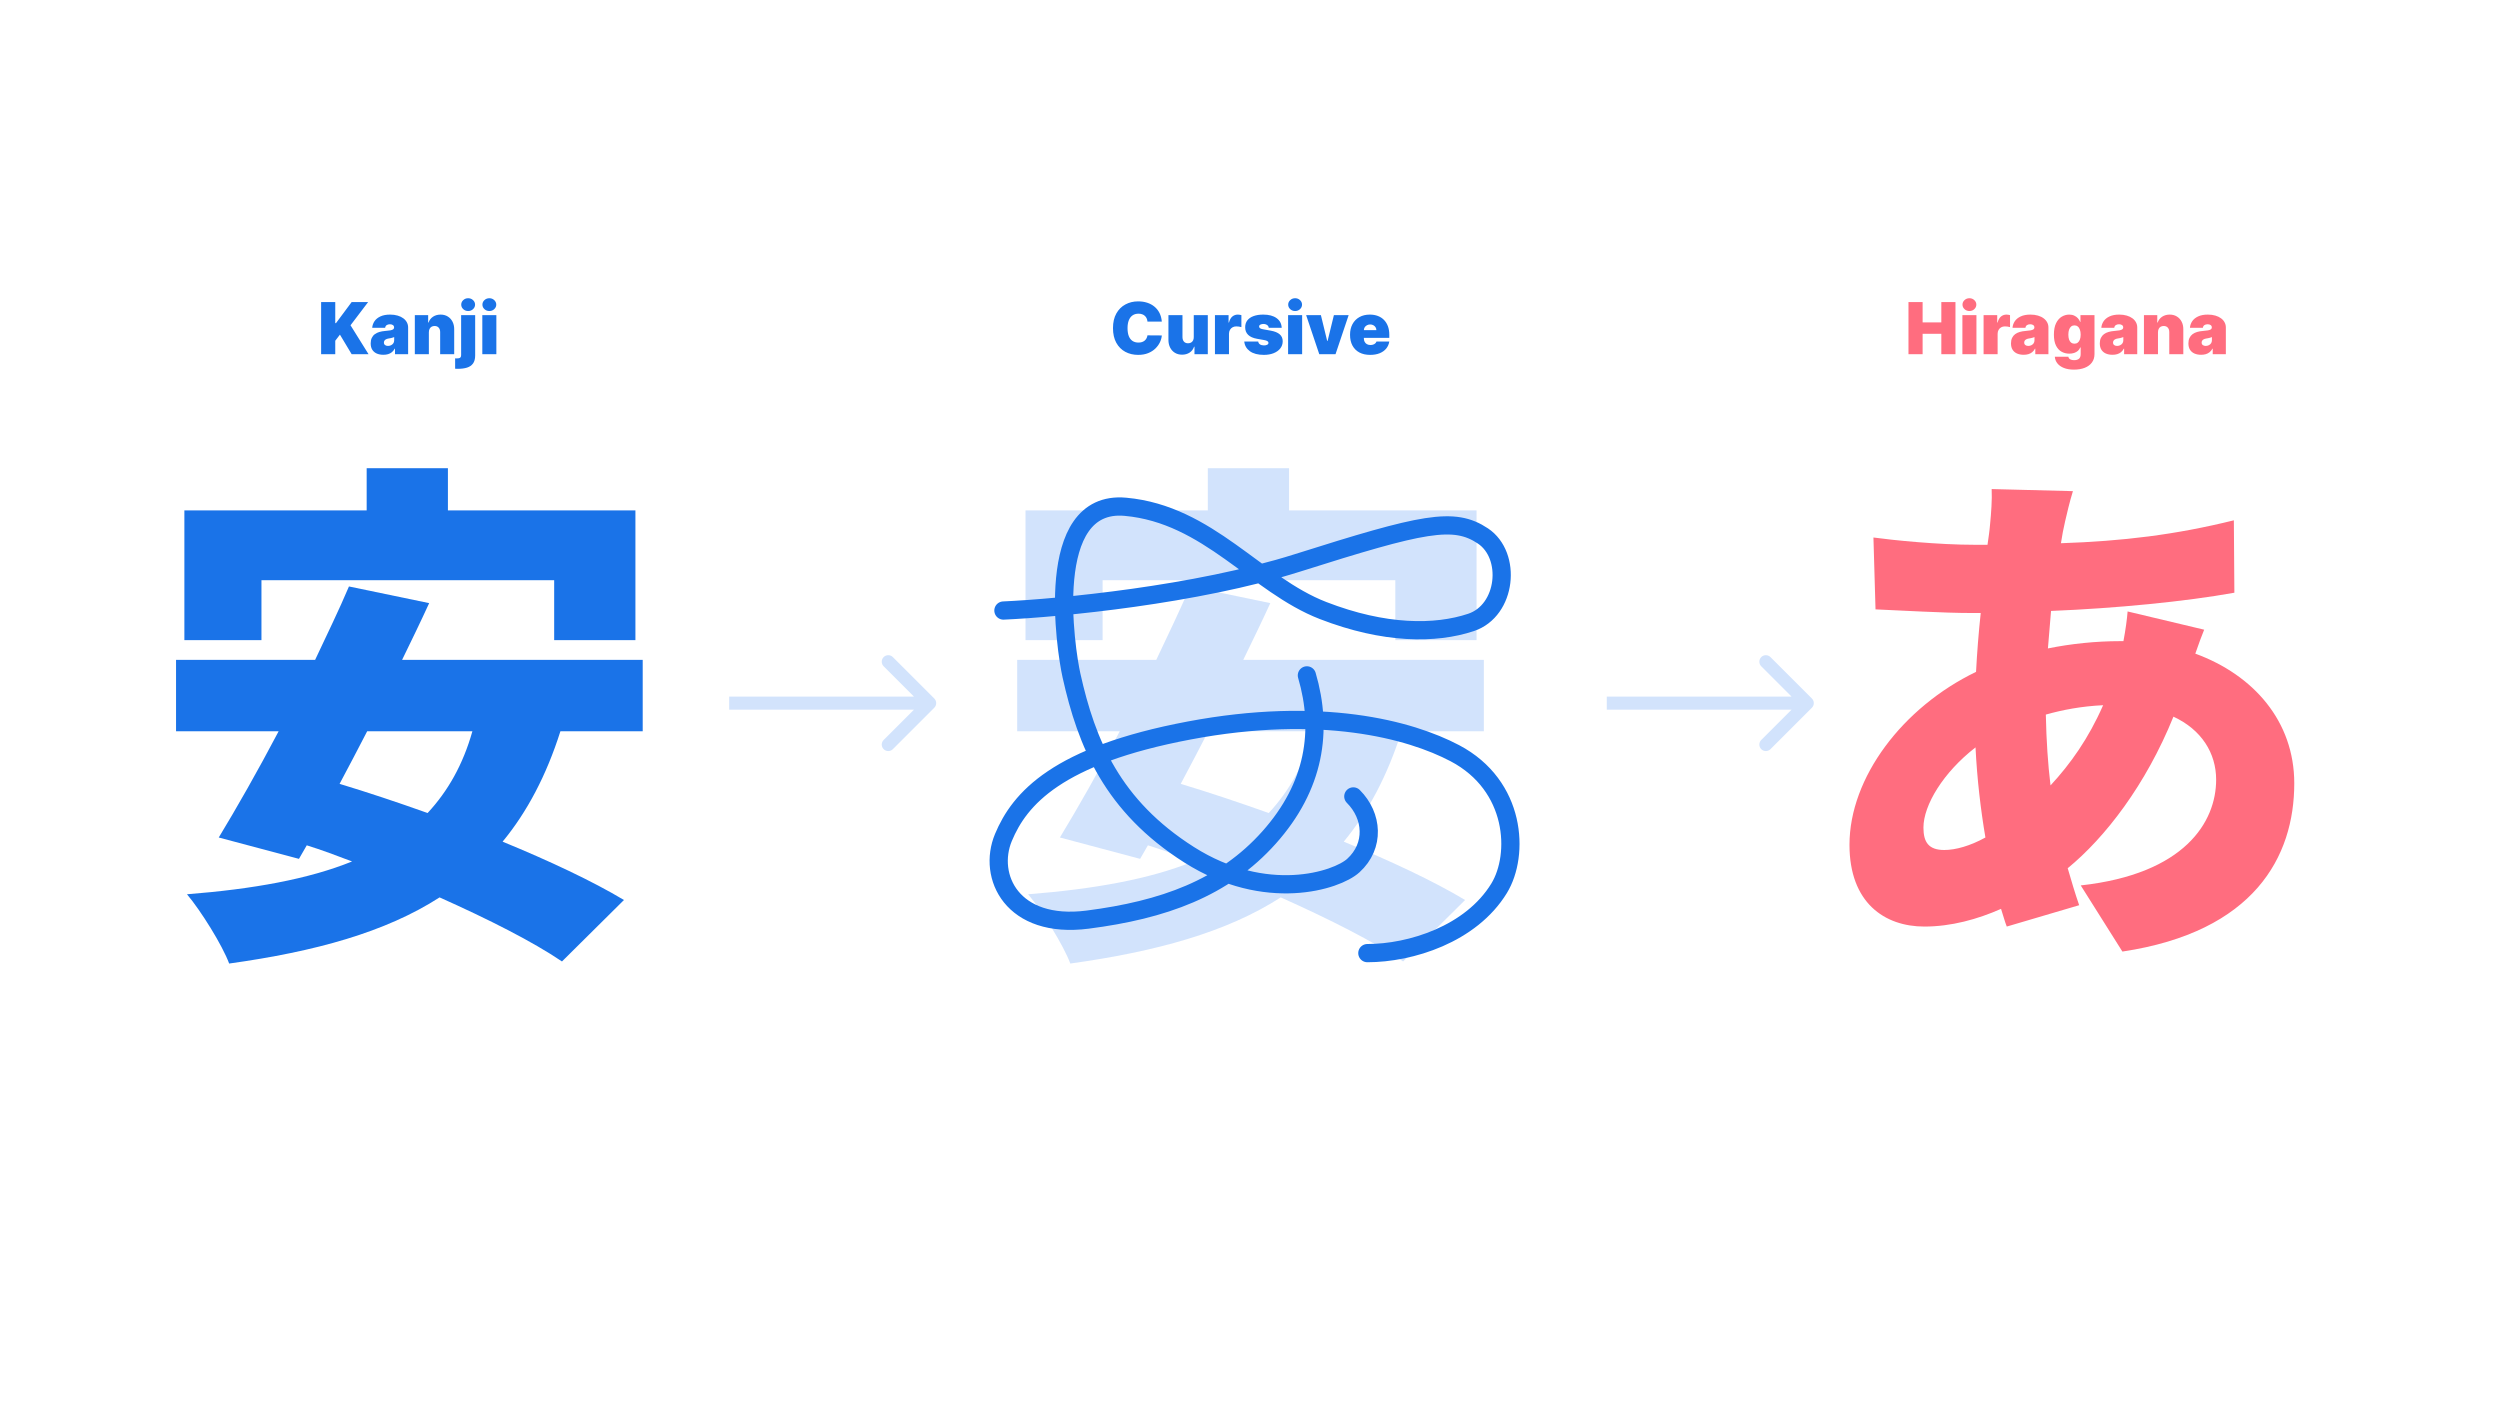 <svg width="1920" height="1080" viewBox="0 0 1920 1080" fill="none" xmlns="http://www.w3.org/2000/svg">
<path d="M1592 377.2L1529.6 375.6C1530 383.6 1529.2 394.4 1528.4 402.4C1528 407.6 1527.2 412.8 1526.4 418.4H1516.8C1488.4 418.4 1453.2 414.8 1438.8 412.8L1440.4 468C1460.4 468.8 1491.6 470.8 1514.8 470.8H1521.2C1519.6 485.6 1518.4 500.8 1517.6 516C1461.2 543.2 1420.4 597.2 1420.4 648.8C1420.4 693.2 1447.2 711.6 1478 711.6C1498.4 711.6 1518.8 706 1536.8 698C1538.4 702.8 1539.6 707.6 1541.2 711.6L1596.8 695.2C1593.6 686 1590.8 676.4 1588 666.8C1616.8 643.2 1648 602.8 1669.2 550.4C1690.8 560.4 1702 578.4 1702 598.8C1702 631.2 1678 671.2 1598 680L1630 730.8C1731.2 715.6 1762 658 1762 601.6C1762 554 1730.8 518.4 1686 502C1688.4 494.8 1691.2 487.6 1692.8 483.6L1634 469.6C1633.6 475.2 1632.4 484 1630.8 492.4H1628.4C1609.6 492.4 1590.4 494.4 1572.8 498L1575.2 469.2C1624.8 467.2 1678.4 462 1716 455.2L1715.6 399.6C1670.4 410.8 1630 415.6 1582.8 417.2C1583.6 411.6 1584.8 405.6 1586 400.4C1587.6 393.6 1589.2 386.4 1592 377.2ZM1477.2 635.6C1477.2 618.4 1492.4 593.2 1517.2 574C1518.4 598.4 1521.2 622 1524.8 643.2C1513.2 649.6 1502 652.8 1493.2 652.8C1481.2 652.8 1477.2 646.8 1477.2 635.6ZM1571.2 548.8C1584 545.2 1598.4 542.4 1615.2 541.6C1604 567.2 1590 586.8 1574.8 603.2C1572.8 586.8 1571.6 568.8 1571.2 548.8Z" fill="#FF6D7F"/>
<path d="M200.8 445.6H425.6V491.6H488V392H344V359.6H281.6V392H141.6V491.6H200.8V445.6ZM362.8 561.6C355.6 587.2 344 607.6 328.4 624.4C304.8 616 282 608.4 260.8 602C267.6 589.2 274.8 575.6 282 561.6H362.8ZM493.6 561.6V506.8H308.8C316 492 323.2 477.2 329.6 463.2L268 450.4C260.4 468.4 251.2 487.2 242 506.8H135.2V561.6H214C198 592 181.6 620.8 168 643.2L229.6 659.6L235.6 649.2C247.2 652.8 258.8 657.2 270.4 661.6C236.8 675.2 194.4 682.8 143.6 686.8C154.4 699.6 170.8 726 176 740C242 730.8 296 716 337.6 689.2C375.2 706 409.2 723.2 431.6 738.4L479.2 691.2C455.2 676.8 422 661.2 386 646.4C404.8 623.6 419.6 595.6 430.4 561.6H493.6Z" fill="#1A73E8"/>
<path d="M846.8 445.6H1071.6V491.6H1134V392H990V359.6H927.6V392H787.6V491.6H846.8V445.6ZM1008.8 561.6C1001.6 587.2 990 607.6 974.4 624.4C950.8 616 928 608.4 906.8 602C913.6 589.2 920.8 575.6 928 561.6H1008.8ZM1139.6 561.6V506.8H954.8C962 492 969.2 477.2 975.6 463.2L914 450.4C906.4 468.4 897.2 487.2 888 506.8H781.2V561.6H860C844 592 827.6 620.8 814 643.2L875.6 659.6L881.6 649.2C893.2 652.8 904.8 657.2 916.4 661.6C882.8 675.2 840.4 682.8 789.6 686.8C800.4 699.6 816.8 726 822 740C888 730.8 942 716 983.6 689.2C1021.2 706 1055.2 723.2 1077.6 738.4L1125.2 691.2C1101.2 676.8 1068 661.2 1032 646.4C1050.8 623.6 1065.6 595.6 1076.4 561.6H1139.6Z" fill="#D2E3FC"/>
<path d="M246.62 272V232H257.479V248.172H258.026L270.057 232H282.713L269.198 249.812L283.026 272H270.057L261.073 257L257.479 261.688V272H246.62ZM294.452 272.469C292.538 272.469 290.845 272.156 289.374 271.531C287.915 270.893 286.769 269.93 285.936 268.641C285.103 267.352 284.686 265.711 284.686 263.719C284.686 262.078 284.966 260.678 285.526 259.52C286.086 258.348 286.867 257.391 287.87 256.648C288.872 255.906 290.038 255.34 291.366 254.949C292.707 254.559 294.152 254.305 295.702 254.187C297.381 254.057 298.729 253.901 299.745 253.719C300.773 253.523 301.515 253.257 301.971 252.918C302.427 252.566 302.655 252.104 302.655 251.531V251.453C302.655 250.672 302.355 250.073 301.756 249.656C301.157 249.24 300.389 249.031 299.452 249.031C298.423 249.031 297.583 249.259 296.932 249.715C296.294 250.158 295.91 250.841 295.78 251.766H285.858C285.988 249.943 286.568 248.263 287.596 246.727C288.638 245.177 290.155 243.94 292.147 243.016C294.139 242.078 296.626 241.609 299.608 241.609C301.756 241.609 303.683 241.863 305.389 242.371C307.095 242.866 308.547 243.562 309.745 244.461C310.943 245.346 311.854 246.388 312.479 247.586C313.117 248.771 313.436 250.06 313.436 251.453V272H303.358V267.781H303.124C302.525 268.901 301.795 269.806 300.936 270.496C300.09 271.186 299.12 271.687 298.026 272C296.945 272.313 295.754 272.469 294.452 272.469ZM297.967 265.672C298.788 265.672 299.556 265.503 300.272 265.164C301.001 264.826 301.594 264.337 302.049 263.699C302.505 263.061 302.733 262.286 302.733 261.375V258.875C302.446 258.992 302.14 259.103 301.815 259.207C301.502 259.311 301.164 259.409 300.799 259.5C300.448 259.591 300.07 259.676 299.667 259.754C299.276 259.832 298.866 259.904 298.436 259.969C297.603 260.099 296.919 260.314 296.385 260.613C295.864 260.9 295.474 261.258 295.213 261.688C294.966 262.104 294.842 262.573 294.842 263.094C294.842 263.927 295.135 264.565 295.721 265.008C296.307 265.451 297.056 265.672 297.967 265.672ZM329.369 255.125V272H318.587V242H328.822V247.703H329.134C329.785 245.802 330.931 244.311 332.572 243.23C334.225 242.15 336.153 241.609 338.353 241.609C340.475 241.609 342.318 242.098 343.88 243.074C345.456 244.038 346.673 245.366 347.533 247.059C348.405 248.751 348.835 250.685 348.822 252.859V272H338.041V255.125C338.054 253.641 337.676 252.475 336.908 251.629C336.153 250.783 335.098 250.359 333.744 250.359C332.858 250.359 332.083 250.555 331.419 250.945C330.768 251.323 330.267 251.87 329.916 252.586C329.564 253.289 329.382 254.135 329.369 255.125ZM354.144 242H364.925V273.016C364.925 275.646 364.372 277.703 363.265 279.188C362.171 280.672 360.635 281.72 358.656 282.332C356.677 282.944 354.365 283.25 351.722 283.25C351.332 283.25 350.973 283.243 350.648 283.23C350.309 283.217 349.938 283.198 349.535 283.172V275.203C349.795 275.229 350.023 275.249 350.218 275.262C350.401 275.275 350.589 275.281 350.785 275.281C352.074 275.281 352.953 275.079 353.421 274.676C353.903 274.285 354.144 273.654 354.144 272.781V242ZM359.535 238.875C358.076 238.875 356.826 238.393 355.785 237.43C354.743 236.466 354.222 235.307 354.222 233.953C354.222 232.599 354.743 231.44 355.785 230.477C356.826 229.513 358.076 229.031 359.535 229.031C361.006 229.031 362.256 229.513 363.285 230.477C364.326 231.44 364.847 232.599 364.847 233.953C364.847 235.307 364.326 236.466 363.285 237.43C362.256 238.393 361.006 238.875 359.535 238.875ZM370.418 272V242H381.2V272H370.418ZM375.809 238.875C374.351 238.875 373.101 238.393 372.059 237.43C371.017 236.466 370.497 235.307 370.497 233.953C370.497 232.599 371.017 231.44 372.059 230.477C373.101 229.513 374.351 229.031 375.809 229.031C377.28 229.031 378.53 229.513 379.559 230.477C380.601 231.44 381.122 232.599 381.122 233.953C381.122 235.307 380.601 236.466 379.559 237.43C378.53 238.393 377.28 238.875 375.809 238.875Z" fill="#1A73E8"/>
<path d="M892.275 247H881.259C881.181 246.089 880.973 245.262 880.634 244.52C880.309 243.777 879.853 243.139 879.267 242.605C878.694 242.059 877.998 241.642 877.177 241.355C876.357 241.056 875.426 240.906 874.384 240.906C872.561 240.906 871.018 241.349 869.755 242.234C868.505 243.12 867.555 244.389 866.904 246.043C866.266 247.697 865.947 249.682 865.947 252C865.947 254.448 866.272 256.499 866.923 258.152C867.587 259.793 868.544 261.03 869.794 261.863C871.044 262.684 872.548 263.094 874.306 263.094C875.309 263.094 876.207 262.97 877.001 262.723C877.796 262.462 878.486 262.091 879.072 261.609C879.658 261.128 880.133 260.548 880.498 259.871C880.875 259.181 881.129 258.406 881.259 257.547L892.275 257.625C892.145 259.318 891.669 261.043 890.849 262.801C890.029 264.546 888.863 266.16 887.353 267.645C885.856 269.116 884 270.301 881.787 271.199C879.573 272.098 877.001 272.547 874.072 272.547C870.4 272.547 867.106 271.759 864.189 270.184C861.285 268.608 858.987 266.29 857.294 263.23C855.615 260.171 854.775 256.427 854.775 252C854.775 247.547 855.634 243.797 857.353 240.75C859.072 237.69 861.389 235.379 864.306 233.816C867.223 232.241 870.478 231.453 874.072 231.453C876.598 231.453 878.922 231.798 881.044 232.488C883.167 233.178 885.029 234.187 886.63 235.516C888.232 236.831 889.521 238.452 890.498 240.379C891.474 242.306 892.067 244.513 892.275 247ZM916.811 258.875V242H927.592V272H917.358V266.297H917.045C916.394 268.211 915.255 269.708 913.627 270.789C912 271.857 910.066 272.391 907.827 272.391C905.73 272.391 903.894 271.909 902.319 270.945C900.756 269.982 899.539 268.654 898.667 266.961C897.807 265.268 897.371 263.328 897.358 261.141V242H908.139V258.875C908.152 260.359 908.53 261.525 909.272 262.371C910.027 263.217 911.082 263.641 912.436 263.641C913.334 263.641 914.109 263.452 914.76 263.074C915.424 262.684 915.932 262.137 916.284 261.434C916.648 260.717 916.824 259.865 916.811 258.875ZM933.076 272V242H943.544V247.703H943.857C944.404 245.594 945.27 244.051 946.455 243.074C947.653 242.098 949.052 241.609 950.654 241.609C951.123 241.609 951.585 241.648 952.041 241.727C952.509 241.792 952.958 241.889 953.388 242.02V251.219C952.854 251.036 952.197 250.9 951.416 250.809C950.634 250.717 949.964 250.672 949.404 250.672C948.349 250.672 947.399 250.913 946.552 251.395C945.719 251.863 945.061 252.527 944.58 253.387C944.098 254.233 943.857 255.229 943.857 256.375V272H933.076ZM984.345 251.766H974.423C974.371 251.154 974.156 250.626 973.779 250.184C973.401 249.741 972.913 249.402 972.314 249.168C971.728 248.921 971.077 248.797 970.361 248.797C969.436 248.797 968.642 248.966 967.978 249.305C967.314 249.643 966.988 250.125 967.001 250.75C966.988 251.193 967.177 251.603 967.568 251.98C967.972 252.358 968.746 252.651 969.892 252.859L975.986 253.953C979.059 254.513 981.344 255.457 982.841 256.785C984.352 258.1 985.113 259.865 985.126 262.078C985.113 264.214 984.475 266.069 983.212 267.645C981.962 269.207 980.25 270.418 978.076 271.277C975.914 272.124 973.447 272.547 970.673 272.547C966.09 272.547 962.503 271.609 959.912 269.734C957.333 267.859 955.895 265.385 955.595 262.312H966.298C966.442 263.263 966.91 263.999 967.705 264.52C968.512 265.027 969.528 265.281 970.751 265.281C971.741 265.281 972.555 265.112 973.193 264.773C973.844 264.435 974.176 263.953 974.189 263.328C974.176 262.755 973.889 262.299 973.33 261.961C972.783 261.622 971.923 261.349 970.751 261.141L965.439 260.203C962.379 259.669 960.087 258.654 958.564 257.156C957.041 255.659 956.285 253.732 956.298 251.375C956.285 249.292 956.832 247.527 957.939 246.082C959.059 244.624 960.654 243.517 962.724 242.762C964.807 241.993 967.275 241.609 970.126 241.609C974.462 241.609 977.88 242.508 980.38 244.305C982.893 246.102 984.215 248.589 984.345 251.766ZM989.257 272V242H1000.04V272H989.257ZM994.648 238.875C993.19 238.875 991.94 238.393 990.898 237.43C989.856 236.466 989.335 235.307 989.335 233.953C989.335 232.599 989.856 231.44 990.898 230.477C991.94 229.513 993.19 229.031 994.648 229.031C996.119 229.031 997.369 229.513 998.398 230.477C999.44 231.44 999.96 232.599 999.96 233.953C999.96 235.307 999.44 236.466 998.398 237.43C997.369 238.393 996.119 238.875 994.648 238.875ZM1035.77 242L1025.69 272H1013.19L1003.11 242H1014.44L1019.28 261.844H1019.59L1024.44 242H1035.77ZM1052.29 272.547C1049.09 272.547 1046.33 271.935 1044.01 270.711C1041.71 269.474 1039.93 267.703 1038.68 265.398C1037.44 263.081 1036.83 260.307 1036.83 257.078C1036.83 253.979 1037.45 251.271 1038.7 248.953C1039.95 246.635 1041.72 244.832 1043.99 243.543C1046.27 242.254 1048.96 241.609 1052.06 241.609C1054.33 241.609 1056.38 241.961 1058.21 242.664C1060.05 243.367 1061.62 244.389 1062.92 245.73C1064.22 247.059 1065.22 248.673 1065.93 250.574C1066.63 252.475 1066.98 254.617 1066.98 257V259.5H1040.19V253.562H1057.06C1057.05 252.703 1056.83 251.948 1056.4 251.297C1055.98 250.633 1055.41 250.118 1054.7 249.754C1053.99 249.376 1053.19 249.187 1052.29 249.187C1051.42 249.187 1050.62 249.376 1049.89 249.754C1049.16 250.118 1048.58 250.626 1048.13 251.277C1047.7 251.928 1047.48 252.69 1047.45 253.562V259.969C1047.45 260.932 1047.65 261.792 1048.06 262.547C1048.46 263.302 1049.04 263.895 1049.79 264.324C1050.55 264.754 1051.46 264.969 1052.53 264.969C1053.27 264.969 1053.95 264.865 1054.56 264.656C1055.19 264.448 1055.72 264.148 1056.16 263.758C1056.6 263.354 1056.93 262.872 1057.14 262.312H1066.98C1066.64 264.396 1065.84 266.206 1064.58 267.742C1063.32 269.266 1061.64 270.451 1059.56 271.297C1057.49 272.13 1055.07 272.547 1052.29 272.547Z" fill="#1A73E8"/>
<path d="M1465.71 272V232H1476.57V247.625H1490.94V232H1501.8V272H1490.94V256.375H1476.57V272H1465.71ZM1507.12 272V242H1517.9V272H1507.12ZM1512.51 238.875C1511.05 238.875 1509.8 238.393 1508.76 237.43C1507.72 236.466 1507.19 235.307 1507.19 233.953C1507.19 232.599 1507.72 231.44 1508.76 230.477C1509.8 229.513 1511.05 229.031 1512.51 229.031C1513.98 229.031 1515.23 229.513 1516.26 230.477C1517.3 231.44 1517.82 232.599 1517.82 233.953C1517.82 235.307 1517.3 236.466 1516.26 237.43C1515.23 238.393 1513.98 238.875 1512.51 238.875ZM1523.39 272V242H1533.86V247.703H1534.17C1534.72 245.594 1535.59 244.051 1536.77 243.074C1537.97 242.098 1539.37 241.609 1540.97 241.609C1541.44 241.609 1541.9 241.648 1542.36 241.727C1542.82 241.792 1543.27 241.889 1543.7 242.02V251.219C1543.17 251.036 1542.51 250.9 1541.73 250.809C1540.95 250.717 1540.28 250.672 1539.72 250.672C1538.66 250.672 1537.71 250.913 1536.87 251.395C1536.03 251.863 1535.38 252.527 1534.9 253.387C1534.41 254.233 1534.17 255.229 1534.17 256.375V272H1523.39ZM1554.2 272.469C1552.29 272.469 1550.59 272.156 1549.12 271.531C1547.67 270.893 1546.52 269.93 1545.69 268.641C1544.85 267.352 1544.44 265.711 1544.44 263.719C1544.44 262.078 1544.72 260.678 1545.28 259.52C1545.84 258.348 1546.62 257.391 1547.62 256.648C1548.62 255.906 1549.79 255.34 1551.12 254.949C1552.46 254.559 1553.9 254.305 1555.45 254.187C1557.13 254.057 1558.48 253.901 1559.49 253.719C1560.52 253.523 1561.27 253.257 1561.72 252.918C1562.18 252.566 1562.4 252.104 1562.4 251.531V251.453C1562.4 250.672 1562.11 250.073 1561.51 249.656C1560.91 249.24 1560.14 249.031 1559.2 249.031C1558.17 249.031 1557.33 249.259 1556.68 249.715C1556.04 250.158 1555.66 250.841 1555.53 251.766H1545.61C1545.74 249.943 1546.32 248.263 1547.35 246.727C1548.39 245.177 1549.9 243.94 1551.9 243.016C1553.89 242.078 1556.38 241.609 1559.36 241.609C1561.51 241.609 1563.43 241.863 1565.14 242.371C1566.84 242.866 1568.3 243.562 1569.49 244.461C1570.69 245.346 1571.6 246.388 1572.23 247.586C1572.87 248.771 1573.19 250.06 1573.19 251.453V272H1563.11V267.781H1562.87C1562.27 268.901 1561.55 269.806 1560.69 270.496C1559.84 271.186 1558.87 271.687 1557.78 272C1556.7 272.313 1555.5 272.469 1554.2 272.469ZM1557.72 265.672C1558.54 265.672 1559.31 265.503 1560.02 265.164C1560.75 264.826 1561.34 264.337 1561.8 263.699C1562.26 263.061 1562.48 262.286 1562.48 261.375V258.875C1562.2 258.992 1561.89 259.103 1561.56 259.207C1561.25 259.311 1560.91 259.409 1560.55 259.5C1560.2 259.591 1559.82 259.676 1559.42 259.754C1559.03 259.832 1558.62 259.904 1558.19 259.969C1557.35 260.099 1556.67 260.314 1556.14 260.613C1555.61 260.9 1555.22 261.258 1554.96 261.688C1554.72 262.104 1554.59 262.573 1554.59 263.094C1554.59 263.927 1554.89 264.565 1555.47 265.008C1556.06 265.451 1556.81 265.672 1557.72 265.672ZM1592.79 283.875C1589.78 283.875 1587.2 283.445 1585.06 282.586C1582.92 281.74 1581.26 280.568 1580.08 279.07C1578.9 277.586 1578.25 275.88 1578.1 273.953H1588.49C1588.6 274.591 1588.86 275.105 1589.27 275.496C1589.69 275.887 1590.23 276.167 1590.88 276.336C1591.54 276.518 1592.28 276.609 1593.1 276.609C1594.5 276.609 1595.65 276.271 1596.56 275.594C1597.48 274.917 1597.95 273.693 1597.95 271.922V266.844H1597.63C1597.24 267.859 1596.64 268.725 1595.84 269.441C1595.03 270.145 1594.06 270.685 1592.93 271.062C1591.79 271.427 1590.55 271.609 1589.2 271.609C1587.06 271.609 1585.1 271.115 1583.3 270.125C1581.51 269.135 1580.08 267.566 1579 265.418C1577.93 263.27 1577.4 260.464 1577.4 257C1577.4 253.38 1577.96 250.437 1579.08 248.172C1580.21 245.906 1581.67 244.246 1583.45 243.191C1585.25 242.137 1587.14 241.609 1589.12 241.609C1590.6 241.609 1591.91 241.87 1593.02 242.391C1594.14 242.898 1595.08 243.582 1595.84 244.441C1596.59 245.288 1597.17 246.219 1597.56 247.234H1597.79V242H1608.57V271.922C1608.57 274.461 1607.91 276.616 1606.6 278.387C1605.3 280.171 1603.46 281.531 1601.09 282.469C1598.72 283.406 1595.95 283.875 1592.79 283.875ZM1593.18 263.953C1594.17 263.953 1595.02 263.68 1595.72 263.133C1596.44 262.573 1596.98 261.779 1597.36 260.75C1597.75 259.708 1597.95 258.458 1597.95 257C1597.95 255.516 1597.75 254.246 1597.36 253.191C1596.98 252.124 1596.44 251.31 1595.72 250.75C1595.02 250.177 1594.17 249.891 1593.18 249.891C1592.19 249.891 1591.35 250.177 1590.64 250.75C1589.95 251.31 1589.42 252.124 1589.04 253.191C1588.68 254.246 1588.49 255.516 1588.49 257C1588.49 258.484 1588.68 259.747 1589.04 260.789C1589.42 261.818 1589.95 262.605 1590.64 263.152C1591.35 263.686 1592.19 263.953 1593.18 263.953ZM1622.41 272.469C1620.5 272.469 1618.81 272.156 1617.34 271.531C1615.88 270.893 1614.73 269.93 1613.9 268.641C1613.07 267.352 1612.65 265.711 1612.65 263.719C1612.65 262.078 1612.93 260.678 1613.49 259.52C1614.05 258.348 1614.83 257.391 1615.83 256.648C1616.84 255.906 1618 255.34 1619.33 254.949C1620.67 254.559 1622.12 254.305 1623.66 254.187C1625.34 254.057 1626.69 253.901 1627.71 253.719C1628.74 253.523 1629.48 253.257 1629.93 252.918C1630.39 252.566 1630.62 252.104 1630.62 251.531V251.453C1630.62 250.672 1630.32 250.073 1629.72 249.656C1629.12 249.24 1628.35 249.031 1627.41 249.031C1626.39 249.031 1625.55 249.259 1624.9 249.715C1624.26 250.158 1623.87 250.841 1623.74 251.766H1613.82C1613.95 249.943 1614.53 248.263 1615.56 246.727C1616.6 245.177 1618.12 243.94 1620.11 243.016C1622.1 242.078 1624.59 241.609 1627.57 241.609C1629.72 241.609 1631.65 241.863 1633.35 242.371C1635.06 242.866 1636.51 243.562 1637.71 244.461C1638.91 245.346 1639.82 246.388 1640.44 247.586C1641.08 248.771 1641.4 250.06 1641.4 251.453V272H1631.32V267.781H1631.09C1630.49 268.901 1629.76 269.806 1628.9 270.496C1628.05 271.186 1627.08 271.687 1625.99 272C1624.91 272.313 1623.72 272.469 1622.41 272.469ZM1625.93 265.672C1626.75 265.672 1627.52 265.503 1628.23 265.164C1628.96 264.826 1629.56 264.337 1630.01 263.699C1630.47 263.061 1630.7 262.286 1630.7 261.375V258.875C1630.41 258.992 1630.1 259.103 1629.78 259.207C1629.47 259.311 1629.13 259.409 1628.76 259.5C1628.41 259.591 1628.03 259.676 1627.63 259.754C1627.24 259.832 1626.83 259.904 1626.4 259.969C1625.57 260.099 1624.88 260.314 1624.35 260.613C1623.83 260.9 1623.44 261.258 1623.18 261.688C1622.93 262.104 1622.81 262.573 1622.81 263.094C1622.81 263.927 1623.1 264.565 1623.68 265.008C1624.27 265.451 1625.02 265.672 1625.93 265.672ZM1657.33 255.125V272H1646.55V242H1656.78V247.703H1657.1C1657.75 245.802 1658.89 244.311 1660.53 243.23C1662.19 242.15 1664.12 241.609 1666.32 241.609C1668.44 241.609 1670.28 242.098 1671.84 243.074C1673.42 244.038 1674.64 245.366 1675.5 247.059C1676.37 248.751 1676.8 250.685 1676.78 252.859V272H1666V255.125C1666.02 253.641 1665.64 252.475 1664.87 251.629C1664.12 250.783 1663.06 250.359 1661.71 250.359C1660.82 250.359 1660.05 250.555 1659.38 250.945C1658.73 251.323 1658.23 251.87 1657.88 252.586C1657.53 253.289 1657.34 254.135 1657.33 255.125ZM1690.47 272.469C1688.55 272.469 1686.86 272.156 1685.39 271.531C1683.93 270.893 1682.78 269.93 1681.95 268.641C1681.12 267.352 1680.7 265.711 1680.7 263.719C1680.7 262.078 1680.98 260.678 1681.54 259.52C1682.1 258.348 1682.88 257.391 1683.88 256.648C1684.89 255.906 1686.05 255.34 1687.38 254.949C1688.72 254.559 1690.17 254.305 1691.72 254.187C1693.4 254.057 1694.74 253.901 1695.76 253.719C1696.79 253.523 1697.53 253.257 1697.99 252.918C1698.44 252.566 1698.67 252.104 1698.67 251.531V251.453C1698.67 250.672 1698.37 250.073 1697.77 249.656C1697.17 249.24 1696.4 249.031 1695.47 249.031C1694.44 249.031 1693.6 249.259 1692.95 249.715C1692.31 250.158 1691.92 250.841 1691.79 251.766H1681.87C1682 249.943 1682.58 248.263 1683.61 246.727C1684.65 245.177 1686.17 243.94 1688.16 243.016C1690.15 242.078 1692.64 241.609 1695.62 241.609C1697.77 241.609 1699.7 241.863 1701.4 242.371C1703.11 242.866 1704.56 243.562 1705.76 244.461C1706.96 245.346 1707.87 246.388 1708.49 247.586C1709.13 248.771 1709.45 250.06 1709.45 251.453V272H1699.37V267.781H1699.14C1698.54 268.901 1697.81 269.806 1696.95 270.496C1696.1 271.186 1695.13 271.687 1694.04 272C1692.96 272.313 1691.77 272.469 1690.47 272.469ZM1693.98 265.672C1694.8 265.672 1695.57 265.503 1696.29 265.164C1697.02 264.826 1697.61 264.337 1698.06 263.699C1698.52 263.061 1698.75 262.286 1698.75 261.375V258.875C1698.46 258.992 1698.16 259.103 1697.83 259.207C1697.52 259.311 1697.18 259.409 1696.81 259.5C1696.46 259.591 1696.08 259.676 1695.68 259.754C1695.29 259.832 1694.88 259.904 1694.45 259.969C1693.62 260.099 1692.93 260.314 1692.4 260.613C1691.88 260.9 1691.49 261.258 1691.23 261.688C1690.98 262.104 1690.86 262.573 1690.86 263.094C1690.86 263.927 1691.15 264.565 1691.74 265.008C1692.32 265.451 1693.07 265.672 1693.98 265.672Z" fill="#FF6D7F"/>
<path d="M770.628 468.891C813.479 466.954 918.59 456.939 996.221 432.371C1093.26 401.661 1116.48 396.681 1138.88 411.621C1161.27 426.561 1157.12 468.891 1129.75 478.021C1102.38 487.151 1063.29 487.163 1016.13 468.891C964.704 448.971 928.211 395.021 864.348 389.211C800.486 383.401 818.531 499.111 822.879 518.691C834.49 570.981 854.396 619.12 913.282 656.47C972.168 693.82 1026.58 676.39 1039.35 664.77C1056.04 649.582 1054.28 626.59 1039.35 611.651M1003.69 518.691C1016.13 561.021 1009.76 603.876 974.657 643.19C939.822 682.2 893.377 698.8 835.32 706.27C777.263 713.74 758.187 673.07 770.628 643.19C783.085 613.271 812.097 580.111 913.282 561.021C1014.47 541.931 1082.69 560.216 1117.31 578.451C1164.59 603.351 1167.03 656.47 1151.32 682.2C1129.75 717.513 1083.31 732 1050.13 732" stroke="#1A73E8" stroke-width="14" stroke-linecap="round"/>
<path d="M717.536 543.536C719.488 541.583 719.488 538.417 717.536 536.464L685.716 504.645C683.763 502.692 680.597 502.692 678.645 504.645C676.692 506.597 676.692 509.763 678.645 511.716L706.929 540L678.645 568.284C676.692 570.237 676.692 573.403 678.645 575.355C680.597 577.308 683.763 577.308 685.716 575.355L717.536 543.536ZM560 545H714V535H560V545Z" fill="#D2E3FC"/>
<path d="M1391.54 543.536C1393.49 541.583 1393.49 538.417 1391.54 536.464L1359.72 504.645C1357.76 502.692 1354.6 502.692 1352.64 504.645C1350.69 506.597 1350.69 509.763 1352.64 511.716L1380.93 540L1352.64 568.284C1350.69 570.237 1350.69 573.403 1352.64 575.355C1354.6 577.308 1357.76 577.308 1359.72 575.355L1391.54 543.536ZM1234 545H1388V535H1234V545Z" fill="#D2E3FC"/>
</svg>
